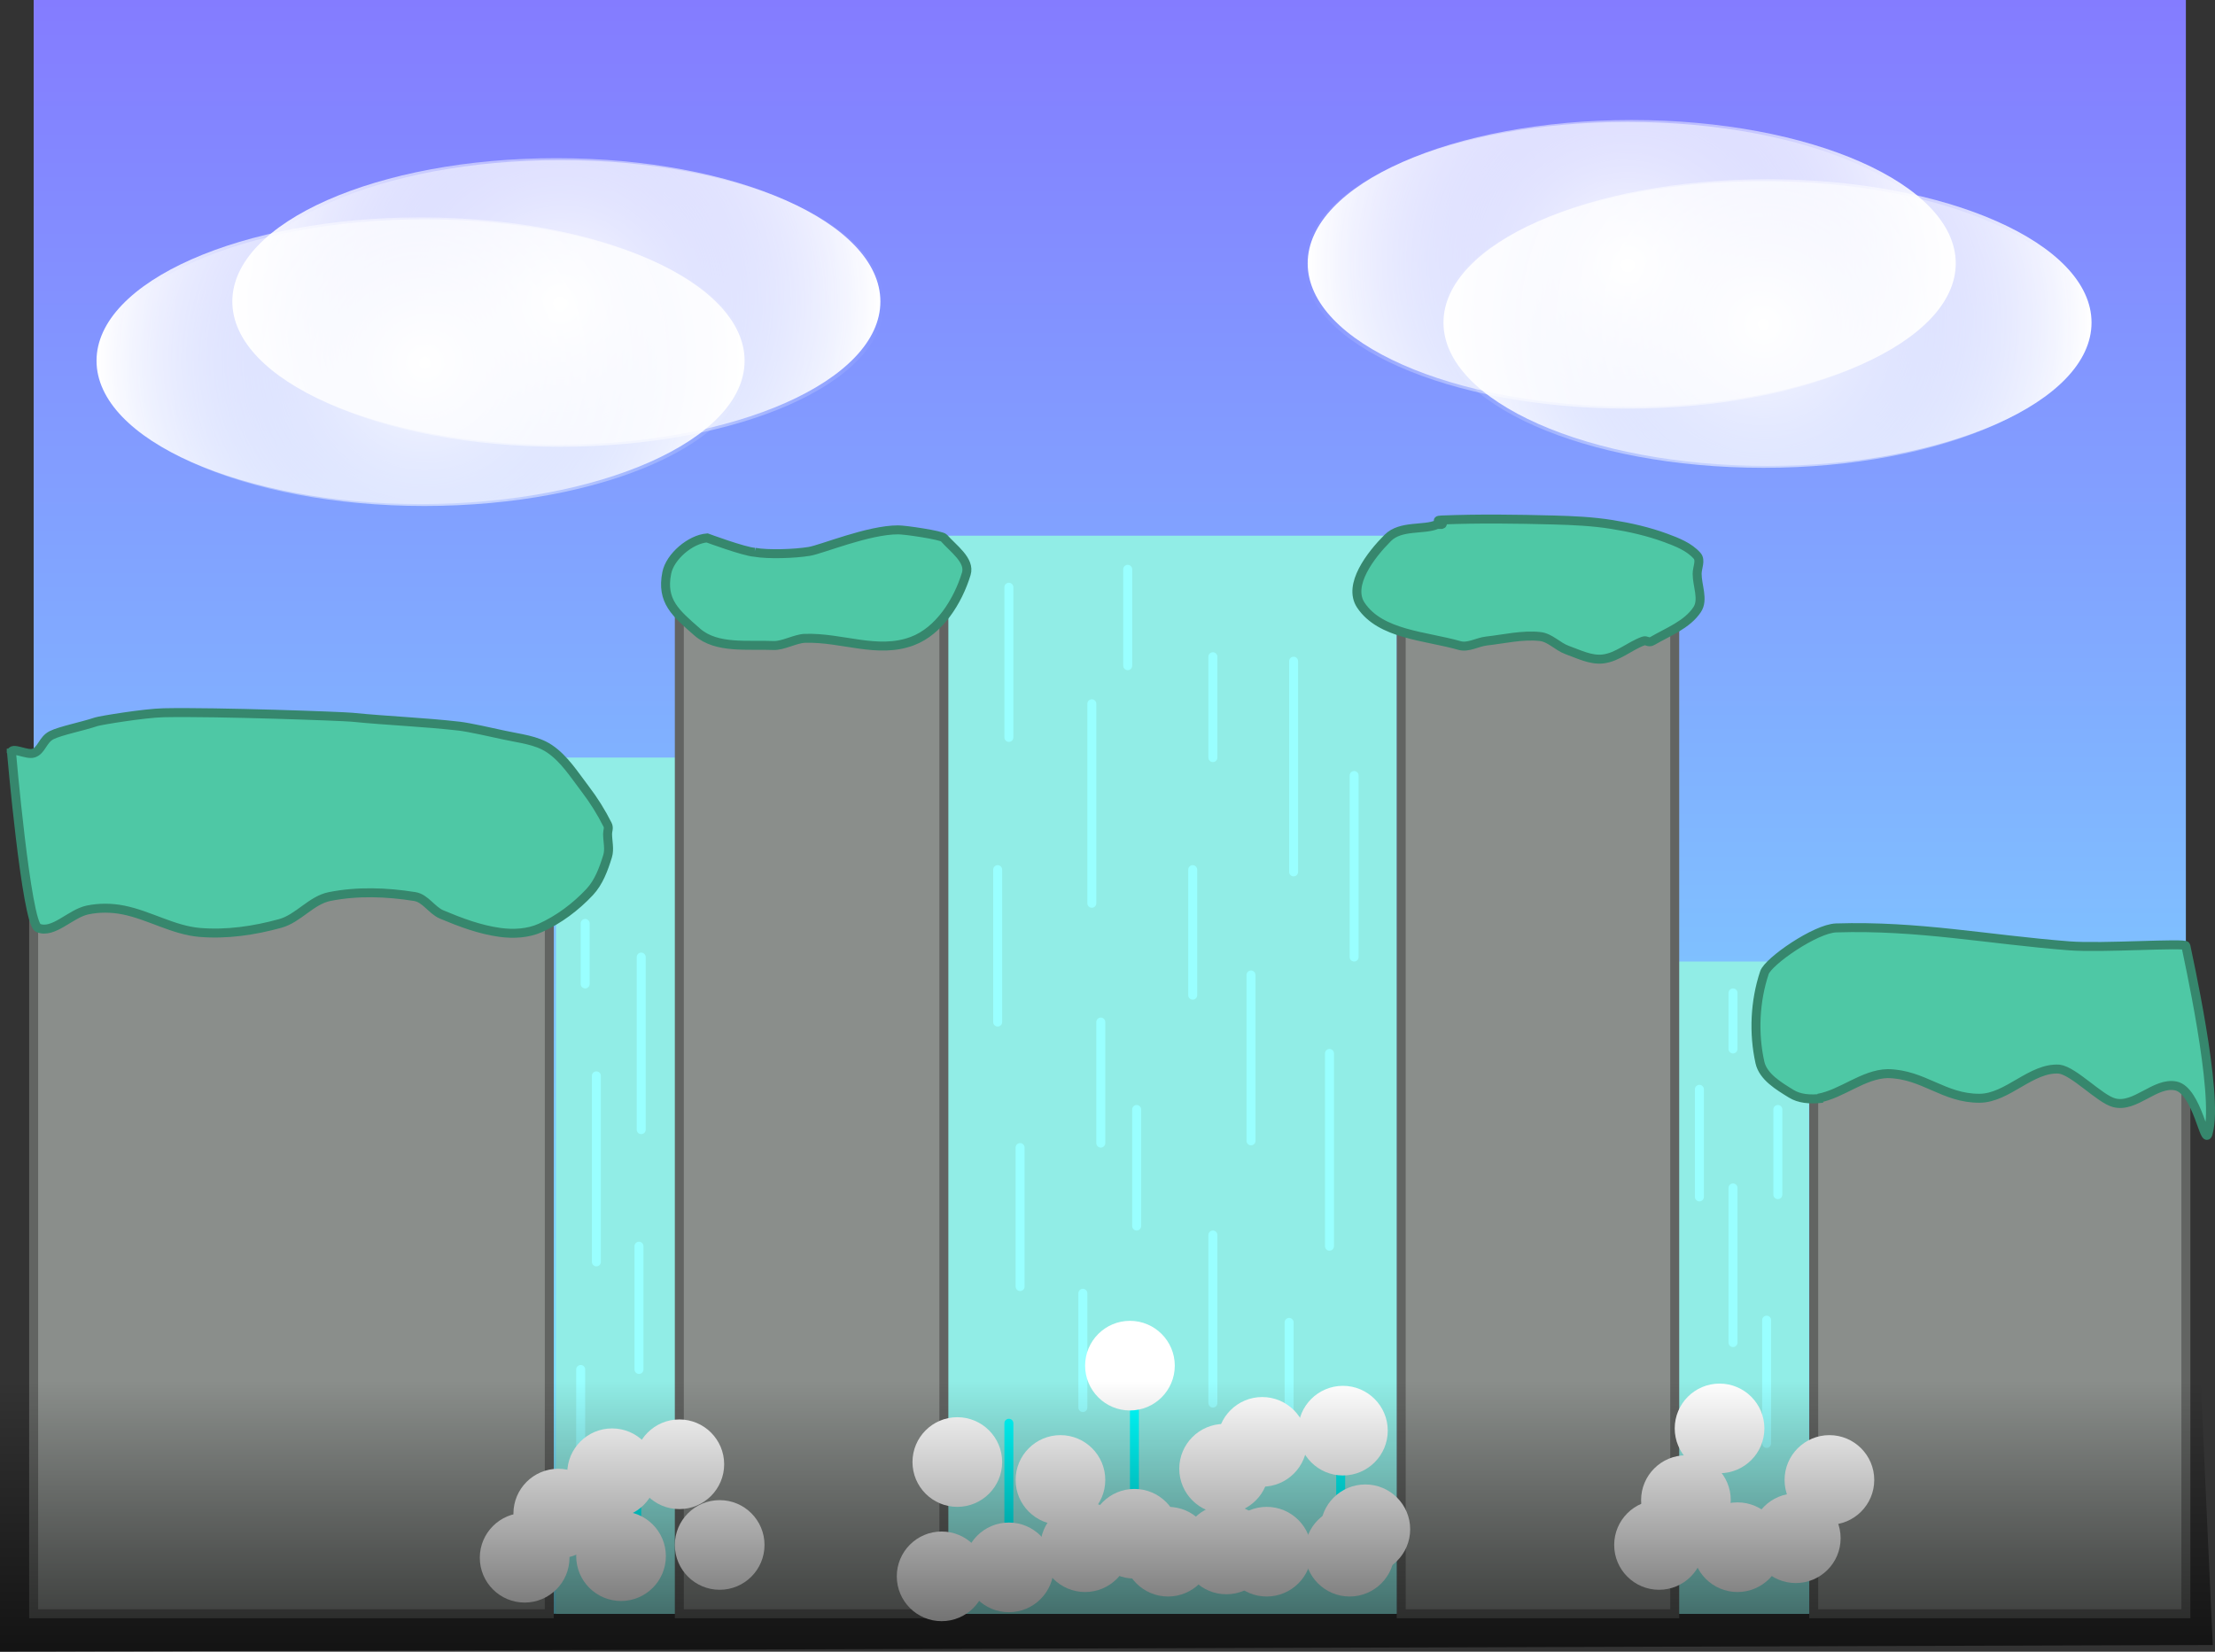<svg version="1.1" xmlns="http://www.w3.org/2000/svg" xmlns:xlink="http://www.w3.org/1999/xlink" width="494.005" height="368.467" viewBox="0,0,494.005,368.467"><rect x="0" y="0" width="494.005" height="368.467" fill="#333333" stroke="none"/><defs><linearGradient x1="0" y1="0" x2="0" y2="360" gradientUnits="userSpaceOnUse" id="color-1"><stop offset="0" stop-color="#847cff"/><stop offset="1" stop-color="#7ceeff"/></linearGradient><linearGradient x1="567.899" y1="308.004" x2="567.899" y2="406.004" gradientUnits="userSpaceOnUse" id="color-2"><stop offset="0" stop-color="#000000" stop-opacity="0"/><stop offset="1" stop-color="#000000"/></linearGradient><radialGradient cx="116.575" cy="67.261" r="72.267" gradientUnits="userSpaceOnUse" id="color-3"><stop offset="0" stop-color="#ffffff" stop-opacity="0"/><stop offset="1" stop-color="#ffffff"/></radialGradient><radialGradient cx="117.431" cy="67.683" r="72.267" gradientUnits="userSpaceOnUse" id="color-4"><stop offset="0" stop-color="#ffffff"/><stop offset="1" stop-color="#ffffff" stop-opacity="0"/></radialGradient><radialGradient cx="86.289" cy="80.474" r="72.267" gradientUnits="userSpaceOnUse" id="color-5"><stop offset="0" stop-color="#ffffff" stop-opacity="0"/><stop offset="1" stop-color="#ffffff"/></radialGradient><radialGradient cx="87.146" cy="80.896" r="72.267" gradientUnits="userSpaceOnUse" id="color-6"><stop offset="0" stop-color="#ffffff"/><stop offset="1" stop-color="#ffffff" stop-opacity="0"/></radialGradient><radialGradient cx="356.41" cy="58.747" r="72.267" gradientUnits="userSpaceOnUse" id="color-7"><stop offset="0" stop-color="#ffffff" stop-opacity="0"/><stop offset="1" stop-color="#ffffff"/></radialGradient><radialGradient cx="355.553" cy="59.169" r="72.267" gradientUnits="userSpaceOnUse" id="color-8"><stop offset="0" stop-color="#ffffff"/><stop offset="1" stop-color="#ffffff" stop-opacity="0"/></radialGradient><radialGradient cx="386.696" cy="71.96" r="72.267" gradientUnits="userSpaceOnUse" id="color-9"><stop offset="0" stop-color="#ffffff" stop-opacity="0"/><stop offset="1" stop-color="#ffffff"/></radialGradient><radialGradient cx="385.839" cy="72.382" r="72.267" gradientUnits="userSpaceOnUse" id="color-10"><stop offset="0" stop-color="#ffffff"/><stop offset="1" stop-color="#ffffff" stop-opacity="0"/></radialGradient></defs><g transform="translate(7.508,0)"><g data-paper-data="{&quot;isPaintingLayer&quot;:true}" fill-rule="nonzero" stroke-linejoin="miter" stroke-miterlimit="10" stroke-dasharray="" stroke-dashoffset="0" style="mix-blend-mode: normal"><path d="M0,0h480v360h-480z" data-paper-data="{&quot;origPos&quot;:null}" fill="url(#color-1)" stroke="none" stroke-width="1" stroke-linecap="butt"/><path d="M366.938,214.5h29v145.5h-29z" fill="#91ede6" stroke="none" stroke-width="0.992" stroke-linecap="butt"/><path d="M116.5,169h27v191h-27z" fill="#91ede6" stroke="none" stroke-width="1" stroke-linecap="butt"/><path d="M203.5,119.5h100.5v240.5h-100.5z" fill="#91ede6" stroke="none" stroke-width="1" stroke-linecap="butt"/><path d="M0,187h115v173h-115z" fill="#8a8e8b" stroke="#626462" stroke-width="2" stroke-linecap="butt"/><path d="M144,135h59v225h-59z" fill="#8a8e8b" stroke="#626462" stroke-width="2" stroke-linecap="butt"/><path d="M397,236h83v124h-83z" fill="#8a8e8b" stroke="#626462" stroke-width="2" stroke-linecap="butt"/><path d="M-5,168c0,-1.587 3.389,0.537 5,0c1.787,-0.596 1.999,-3 4,-4c2.001,-1 6.702,-1.901 10,-3c0.825,-0.275 10.659,-1.911 15,-2c11.986,-0.245 39.984,0.798 42,1c7.98,0.798 16.033,1.081 24,2c1.992,0.23 7.379,1.418 10,2c3.394,0.754 7.107,1.072 10,3c3.336,2.224 5.564,5.815 8,9c1.908,2.495 3.595,5.19 5,8c0.351,0.702 0,1.334 0,2c0,1.665 0.49,3.409 0,5c-0.876,2.847 -1.963,5.827 -4,8c-3.098,3.304 -6.87,6.141 -11,8c-2.75,1.237 -6.012,1.407 -9,1c-4.488,-0.612 -8.826,-2.242 -13,-4c-2.213,-0.932 -3.629,-3.621 -6,-4c-6.248,-1 -12.796,-1.241 -19,0c-4.091,0.818 -6.978,4.89 -11,6c-5.814,1.604 -11.991,2.515 -18,2c-5.879,-0.504 -11.214,-3.843 -17,-5c-2.612,-0.522 -5.393,-0.549 -8,0c-3.814,0.803 -7.617,5.41 -11,4c-2.617,-1.09 -6,-39.413 -6,-40z" data-paper-data="{&quot;origPos&quot;:null}" fill="#4ec8a5" stroke="#36876d" stroke-width="2" stroke-linecap="round"/><path d="M160.8,123.2c2.967,0.539 8.915,0.347 12.2,-0.2c2.806,-0.468 13.14,-4.8 19.8,-4.8c1.665,0 9.683,1.209 10.2,1.8c2.069,2.364 5.915,4.995 5,8c-1.862,6.12 -6.017,12.736 -12,15c-7.792,2.949 -15.673,-0.869 -24,-0.6c-2.105,0.068 -4.896,1.691 -7,1.6c-5.743,-0.25 -12.674,0.785 -17,-3c-4.84,-4.235 -8.061,-6.894 -6.8,-13.2c0.73,-3.651 5.288,-7.514 9,-7.8c0,0 8.258,3.065 10.6,3.2z" data-paper-data="{&quot;origPos&quot;:null}" fill="#4ec8a5" stroke="#36876d" stroke-width="2" stroke-linecap="round"/><path d="M399,245c-2.991,0.354 -5.275,0.062 -7,-1c-2.808,-1.728 -6.285,-3.782 -7,-7c-1.447,-6.51 -1.109,-13.674 1,-20c0.849,-2.547 11.411,-9.857 16,-10c18.354,-0.574 33.692,2.573 52,4c7.334,0.571 25.878,-0.734 26,0c0.219,1.314 7.422,33.175 5,41.65c-0.703,3.65 -2.393,-9.411 -7.25,-10.4c-4.646,-0.933 -9.027,4.989 -13.75,3.75c-3.217,-0.842 -8.967,-7.079 -12.25,-7.5c-6.251,-0.408 -11.495,6.461 -17.75,6.5c-8.033,0.049 -12.483,-5.372 -20.5,-5.5c-5.474,0.128 -10.199,4.551 -15.5,5.5z" data-paper-data="{&quot;origPos&quot;:null}" fill="#4ec8a5" stroke="#36876d" stroke-width="2" stroke-linecap="round"/><path d="M305,137h61v223h-61z" data-paper-data="{&quot;origPos&quot;:null}" fill="#8a8e8b" stroke="#626462" stroke-width="2" stroke-linecap="butt"/><path d="M314,117c0.977,-0.326 -2.08,-0.917 0,-1c8.318,-0.333 16.678,-0.219 25,0c4.34,0.114 8.713,0.314 13,1c4.067,0.651 8.135,1.576 12,3c2.519,0.928 5.232,1.98 7,4c0.877,1.002 0,2.668 0,4c0,2.664 1.478,5.783 0,8c-2.255,3.382 -6.489,4.952 -10,7c-0.878,0.512 -1.229,-0.28 -2,0c-3.082,1.121 -5.743,3.617 -9,4c-2.727,0.321 -5.414,-1.076 -8,-2c-2.104,-0.751 -3.78,-2.753 -6,-3c-3.985,-0.443 -8.015,0.557 -12,1c-2.013,0.224 -4.052,1.556 -6,1c-7.611,-2.175 -17.609,-2.414 -22,-9c-2.984,-4.476 2.196,-11.196 6,-15c2.913,-2.913 8.092,-1.697 11,-3z" data-paper-data="{&quot;origPos&quot;:null}" fill="#4ec8a5" stroke="#36876d" stroke-width="2" stroke-linecap="round"/><path d="M123,219.5v-13.5" fill="none" stroke="#99ffff" stroke-width="2" stroke-linecap="round"/><path d="M135.5,213.5v38.5" fill="none" stroke="#99ffff" stroke-width="2" stroke-linecap="round"/><path d="M125.5,240v41.5" fill="none" stroke="#99ffff" stroke-width="2" stroke-linecap="round"/><path d="M135,305.5v-27.5" fill="none" stroke="#99ffff" stroke-width="2" stroke-linecap="round"/><path d="M122,343v-37.5" fill="none" stroke="#99ffff" stroke-width="2" stroke-linecap="round"/><path d="M134.5,322v17.5" fill="none" stroke="#00ffff" stroke-width="2" stroke-linecap="round"/><path d="M217.5,131v33.5" fill="none" stroke="#99ffff" stroke-width="2" stroke-linecap="round"/><path d="M236,201.5v-44.5" fill="none" stroke="#99ffff" stroke-width="2" stroke-linecap="round"/><path d="M215,228v-34" fill="none" stroke="#99ffff" stroke-width="2" stroke-linecap="round"/><path d="M238,228v27" fill="none" stroke="#99ffff" stroke-width="2" stroke-linecap="round"/><path d="M220,256v31" fill="none" stroke="#99ffff" stroke-width="2" stroke-linecap="round"/><path d="M234,288.5v25.5" fill="none" stroke="#99ffff" stroke-width="2" stroke-linecap="round"/><path d="M217.5,317.5v25" fill="none" stroke="#00ffff" stroke-width="2" stroke-linecap="round"/><path d="M245.5,305v28" fill="none" stroke="#00ffff" stroke-width="2" stroke-linecap="round"/><path d="M263,313v-37.5" fill="none" stroke="#99ffff" stroke-width="2" stroke-linecap="round"/><path d="M246,273.5v-26" fill="none" stroke="#99ffff" stroke-width="2" stroke-linecap="round"/><path d="M271.5,217.5v37" fill="none" stroke="#99ffff" stroke-width="2" stroke-linecap="round"/><path d="M258.5,194v28" fill="none" stroke="#99ffff" stroke-width="2" stroke-linecap="round"/><path d="M281,194.5v-47" fill="none" stroke="#99ffff" stroke-width="2" stroke-linecap="round"/><path d="M263,169v-22.5" fill="none" stroke="#99ffff" stroke-width="2" stroke-linecap="round"/><path d="M244,148.5v-21.5" fill="none" stroke="#99ffff" stroke-width="2" stroke-linecap="round"/><path d="M294.5,213.5v-40.5" fill="none" stroke="#99ffff" stroke-width="2" stroke-linecap="round"/><path d="M289,278v-43" fill="none" stroke="#99ffff" stroke-width="2" stroke-linecap="round"/><path d="M280,320.5v-25.5" fill="none" stroke="#99ffff" stroke-width="2" stroke-linecap="round"/><path d="M291.5,318.5v22" fill="none" stroke="#00ffff" stroke-width="2" stroke-linecap="round"/><path d="M374,316.5v25.5" fill="none" stroke="#00ffff" stroke-width="2" stroke-linecap="round"/><path d="M386.5,322v-27.5" fill="none" stroke="#99ffff" stroke-width="2" stroke-linecap="round"/><path d="M379,265v34.5" fill="none" stroke="#99ffff" stroke-width="2" stroke-linecap="round"/><path d="M371.5,267v-24" fill="none" stroke="#99ffff" stroke-width="2" stroke-linecap="round"/><path d="M389,247.5v19" fill="none" stroke="#99ffff" stroke-width="2" stroke-linecap="round"/><path d="M379,234v-12.5" fill="none" stroke="#99ffff" stroke-width="2" stroke-linecap="round"/><path d="M109.5,337.5c2.759,0 5.259,1.121 7.069,2.931c1.81,1.81 2.931,4.31 2.931,7.069c0,2.759 -1.121,5.259 -2.931,7.069c-1.81,1.81 -4.31,2.931 -7.069,2.931c-2.759,0 -5.259,-1.121 -7.069,-2.931c-1.81,-1.81 -2.931,-4.31 -2.931,-7.069c0,-2.759 1.121,-5.259 2.931,-7.069c1.81,-1.81 4.31,-2.931 7.069,-2.931z" fill="#ffffff" stroke="none" stroke-width="1" stroke-linecap="butt"/><path d="M117,327.65c2.759,0 5.259,1.121 7.069,2.931c1.81,1.81 2.931,4.31 2.931,7.069c0,2.759 -1.121,5.259 -2.931,7.069c-1.81,1.81 -4.31,2.931 -7.069,2.931c-2.759,0 -5.259,-1.121 -7.069,-2.931c-1.81,-1.81 -2.931,-4.31 -2.931,-7.069c0,-2.759 1.121,-5.259 2.931,-7.069c1.81,-1.81 4.31,-2.931 7.069,-2.931z" fill="#ffffff" stroke="none" stroke-width="1" stroke-linecap="butt"/><path d="M131,337.15c2.759,0 5.259,1.121 7.069,2.931c1.81,1.81 2.931,4.31 2.931,7.069c0,2.759 -1.121,5.259 -2.931,7.069c-1.81,1.81 -4.31,2.931 -7.069,2.931c-2.759,0 -5.259,-1.121 -7.069,-2.931c-1.81,-1.81 -2.931,-4.31 -2.931,-7.069c0,-2.759 1.121,-5.259 2.931,-7.069c1.81,-1.81 4.31,-2.931 7.069,-2.931z" fill="#ffffff" stroke="none" stroke-width="1" stroke-linecap="butt"/><path d="M144,316.65c2.759,0 5.259,1.121 7.069,2.931c1.81,1.81 2.931,4.31 2.931,7.069c0,2.759 -1.121,5.259 -2.931,7.069c-1.81,1.81 -4.31,2.931 -7.069,2.931c-2.759,0 -5.259,-1.121 -7.069,-2.931c-1.81,-1.81 -2.931,-4.31 -2.931,-7.069c0,-2.759 1.121,-5.259 2.931,-7.069c1.81,-1.81 4.31,-2.931 7.069,-2.931z" fill="#ffffff" stroke="none" stroke-width="1" stroke-linecap="butt"/><path d="M129,318.65c2.759,0 5.259,1.121 7.069,2.931c1.81,1.81 2.931,4.31 2.931,7.069c0,2.759 -1.121,5.259 -2.931,7.069c-1.81,1.81 -4.31,2.931 -7.069,2.931c-2.759,0 -5.259,-1.121 -7.069,-2.931c-1.81,-1.81 -2.931,-4.31 -2.931,-7.069c0,-2.759 1.121,-5.259 2.931,-7.069c1.81,-1.81 4.31,-2.931 7.069,-2.931z" fill="#ffffff" stroke="none" stroke-width="1" stroke-linecap="butt"/><path d="M153,334.65c2.759,0 5.259,1.121 7.069,2.931c1.81,1.81 2.931,4.31 2.931,7.069c0,2.759 -1.121,5.259 -2.931,7.069c-1.81,1.81 -4.31,2.931 -7.069,2.931c-2.759,0 -5.259,-1.121 -7.069,-2.931c-1.81,-1.81 -2.931,-4.31 -2.931,-7.069c0,-2.759 1.121,-5.259 2.931,-7.069c1.81,-1.81 4.31,-2.931 7.069,-2.931z" fill="#ffffff" stroke="none" stroke-width="1" stroke-linecap="butt"/><path d="M202.5,341.65c2.759,0 5.259,1.121 7.069,2.931c1.81,1.81 2.931,4.31 2.931,7.069c0,2.759 -1.121,5.259 -2.931,7.069c-1.81,1.81 -4.31,2.931 -7.069,2.931c-2.759,0 -5.259,-1.121 -7.069,-2.931c-1.81,-1.81 -2.931,-4.31 -2.931,-7.069c0,-2.759 1.121,-5.259 2.931,-7.069c1.81,-1.81 4.31,-2.931 7.069,-2.931z" fill="#ffffff" stroke="none" stroke-width="1" stroke-linecap="butt"/><path d="M229,320.15c2.759,0 5.259,1.121 7.069,2.931c1.81,1.81 2.931,4.31 2.931,7.069c0,2.759 -1.121,5.259 -2.931,7.069c-1.81,1.81 -4.31,2.931 -7.069,2.931c-2.759,0 -5.259,-1.121 -7.069,-2.931c-1.81,-1.81 -2.931,-4.31 -2.931,-7.069c0,-2.759 1.121,-5.259 2.931,-7.069c1.81,-1.81 4.31,-2.931 7.069,-2.931z" fill="#ffffff" stroke="none" stroke-width="1" stroke-linecap="butt"/><path d="M245.5,332.15c2.759,0 5.259,1.121 7.069,2.931c1.81,1.81 2.931,4.31 2.931,7.069c0,2.759 -1.121,5.259 -2.931,7.069c-1.81,1.81 -4.31,2.931 -7.069,2.931c-2.759,0 -5.259,-1.121 -7.069,-2.931c-1.81,-1.81 -2.931,-4.31 -2.931,-7.069c0,-2.759 1.121,-5.259 2.931,-7.069c1.81,-1.81 4.31,-2.931 7.069,-2.931z" fill="#ffffff" stroke="none" stroke-width="1" stroke-linecap="butt"/><path d="M265.5,317.65c2.759,0 5.259,1.121 7.069,2.931c1.81,1.81 2.931,4.31 2.931,7.069c0,2.759 -1.121,5.259 -2.931,7.069c-1.81,1.81 -4.31,2.931 -7.069,2.931c-2.759,0 -5.259,-1.121 -7.069,-2.931c-1.81,-1.81 -2.931,-4.31 -2.931,-7.069c0,-2.759 1.121,-5.259 2.931,-7.069c1.81,-1.81 4.31,-2.931 7.069,-2.931z" fill="#ffffff" stroke="none" stroke-width="1" stroke-linecap="butt"/><path d="M292,309.15c2.759,0 5.259,1.121 7.069,2.931c1.81,1.81 2.931,4.31 2.931,7.069c0,2.759 -1.121,5.259 -2.931,7.069c-1.81,1.81 -4.31,2.931 -7.069,2.931c-2.759,0 -5.259,-1.121 -7.069,-2.931c-1.81,-1.81 -2.931,-4.31 -2.931,-7.069c0,-2.759 1.121,-5.259 2.931,-7.069c1.81,-1.81 4.31,-2.931 7.069,-2.931z" fill="#ffffff" stroke="none" stroke-width="1" stroke-linecap="butt"/><path d="M297,331.15c2.759,0 5.259,1.121 7.069,2.931c1.81,1.81 2.931,4.31 2.931,7.069c0,2.759 -1.121,5.259 -2.931,7.069c-1.81,1.81 -4.31,2.931 -7.069,2.931c-2.759,0 -5.259,-1.121 -7.069,-2.931c-1.81,-1.81 -2.931,-4.31 -2.931,-7.069c0,-2.759 1.121,-5.259 2.931,-7.069c1.81,-1.81 4.31,-2.931 7.069,-2.931z" fill="#ffffff" stroke="none" stroke-width="1" stroke-linecap="butt"/><path d="M266,335.65c2.759,0 5.259,1.121 7.069,2.931c1.81,1.81 2.931,4.31 2.931,7.069c0,2.759 -1.121,5.259 -2.931,7.069c-1.81,1.81 -4.31,2.931 -7.069,2.931c-2.759,0 -5.259,-1.121 -7.069,-2.931c-1.81,-1.81 -2.931,-4.31 -2.931,-7.069c0,-2.759 1.121,-5.259 2.931,-7.069c1.81,-1.81 4.31,-2.931 7.069,-2.931z" fill="#ffffff" stroke="none" stroke-width="1" stroke-linecap="butt"/><path d="M253,336.15c2.759,0 5.259,1.121 7.069,2.931c1.81,1.81 2.931,4.31 2.931,7.069c0,2.759 -1.121,5.259 -2.931,7.069c-1.81,1.81 -4.31,2.931 -7.069,2.931c-2.759,0 -5.259,-1.121 -7.069,-2.931c-1.81,-1.81 -2.931,-4.31 -2.931,-7.069c0,-2.759 1.121,-5.259 2.931,-7.069c1.81,-1.81 4.31,-2.931 7.069,-2.931z" fill="#ffffff" stroke="none" stroke-width="1" stroke-linecap="butt"/><path d="M217.5,339.65c2.759,0 5.259,1.121 7.069,2.931c1.81,1.81 2.931,4.31 2.931,7.069c0,2.759 -1.121,5.259 -2.931,7.069c-1.81,1.81 -4.31,2.931 -7.069,2.931c-2.759,0 -5.259,-1.121 -7.069,-2.931c-1.81,-1.81 -2.931,-4.31 -2.931,-7.069c0,-2.759 1.121,-5.259 2.931,-7.069c1.81,-1.81 4.31,-2.931 7.069,-2.931z" fill="#ffffff" stroke="none" stroke-width="1" stroke-linecap="butt"/><path d="M234.5,335.15c2.759,0 5.259,1.121 7.069,2.931c1.81,1.81 2.931,4.31 2.931,7.069c0,2.759 -1.121,5.259 -2.931,7.069c-1.81,1.81 -4.31,2.931 -7.069,2.931c-2.759,0 -5.259,-1.121 -7.069,-2.931c-1.81,-1.81 -2.931,-4.31 -2.931,-7.069c0,-2.759 1.121,-5.259 2.931,-7.069c1.81,-1.81 4.31,-2.931 7.069,-2.931z" fill="#ffffff" stroke="none" stroke-width="1" stroke-linecap="butt"/><path d="M275,336.15c2.759,0 5.259,1.121 7.069,2.931c1.81,1.81 2.931,4.31 2.931,7.069c0,2.759 -1.121,5.259 -2.931,7.069c-1.81,1.81 -4.31,2.931 -7.069,2.931c-2.759,0 -5.259,-1.121 -7.069,-2.931c-1.81,-1.81 -2.931,-4.31 -2.931,-7.069c0,-2.759 1.121,-5.259 2.931,-7.069c1.81,-1.81 4.31,-2.931 7.069,-2.931z" fill="#ffffff" stroke="none" stroke-width="1" stroke-linecap="butt"/><path d="M293.5,336.15c2.759,0 5.259,1.121 7.069,2.931c1.81,1.81 2.931,4.31 2.931,7.069c0,2.759 -1.121,5.259 -2.931,7.069c-1.81,1.81 -4.31,2.931 -7.069,2.931c-2.759,0 -5.259,-1.121 -7.069,-2.931c-1.81,-1.81 -2.931,-4.31 -2.931,-7.069c0,-2.759 1.121,-5.259 2.931,-7.069c1.81,-1.81 4.31,-2.931 7.069,-2.931z" fill="#ffffff" stroke="none" stroke-width="1" stroke-linecap="butt"/><path d="M274,311.65c2.759,0 5.259,1.121 7.069,2.931c1.81,1.81 2.931,4.31 2.931,7.069c0,2.759 -1.121,5.259 -2.931,7.069c-1.81,1.81 -4.31,2.931 -7.069,2.931c-2.759,0 -5.259,-1.121 -7.069,-2.931c-1.81,-1.81 -2.931,-4.31 -2.931,-7.069c0,-2.759 1.121,-5.259 2.931,-7.069c1.81,-1.81 4.31,-2.931 7.069,-2.931z" fill="#ffffff" stroke="none" stroke-width="1" stroke-linecap="butt"/><path d="M244.5,294.65c2.759,0 5.259,1.121 7.069,2.931c1.81,1.81 2.931,4.31 2.931,7.069c0,2.759 -1.121,5.259 -2.931,7.069c-1.81,1.81 -4.31,2.931 -7.069,2.931c-2.759,0 -5.259,-1.121 -7.069,-2.931c-1.81,-1.81 -2.931,-4.31 -2.931,-7.069c0,-2.759 1.121,-5.259 2.931,-7.069c1.81,-1.81 4.31,-2.931 7.069,-2.931z" fill="#ffffff" stroke="none" stroke-width="1" stroke-linecap="butt"/><path d="M206,316.15c2.759,0 5.259,1.121 7.069,2.931c1.81,1.81 2.931,4.31 2.931,7.069c0,2.759 -1.121,5.259 -2.931,7.069c-1.81,1.81 -4.31,2.931 -7.069,2.931c-2.759,0 -5.259,-1.121 -7.069,-2.931c-1.81,-1.81 -2.931,-4.31 -2.931,-7.069c0,-2.759 1.121,-5.259 2.931,-7.069c1.81,-1.81 4.31,-2.931 7.069,-2.931z" fill="#ffffff" stroke="none" stroke-width="1" stroke-linecap="butt"/><path d="M362.5,334.65c2.759,0 5.259,1.121 7.069,2.931c1.81,1.81 2.931,4.31 2.931,7.069c0,2.759 -1.121,5.259 -2.931,7.069c-1.81,1.81 -4.31,2.931 -7.069,2.931c-2.759,0 -5.259,-1.121 -7.069,-2.931c-1.81,-1.81 -2.931,-4.31 -2.931,-7.069c0,-2.759 1.121,-5.259 2.931,-7.069c1.81,-1.81 4.31,-2.931 7.069,-2.931z" fill="#ffffff" stroke="none" stroke-width="1" stroke-linecap="butt"/><path d="M376,308.65c2.759,0 5.259,1.121 7.069,2.931c1.81,1.81 2.931,4.31 2.931,7.069c0,2.759 -1.121,5.259 -2.931,7.069c-1.81,1.81 -4.31,2.931 -7.069,2.931c-2.759,0 -5.259,-1.121 -7.069,-2.931c-1.81,-1.81 -2.931,-4.31 -2.931,-7.069c0,-2.759 1.121,-5.259 2.931,-7.069c1.81,-1.81 4.31,-2.931 7.069,-2.931z" fill="#ffffff" stroke="none" stroke-width="1" stroke-linecap="butt"/><path d="M393,333.15c2.759,0 5.259,1.121 7.069,2.931c1.81,1.81 2.931,4.31 2.931,7.069c0,2.759 -1.121,5.259 -2.931,7.069c-1.81,1.81 -4.31,2.931 -7.069,2.931c-2.759,0 -5.259,-1.121 -7.069,-2.931c-1.81,-1.81 -2.931,-4.31 -2.931,-7.069c0,-2.759 1.121,-5.259 2.931,-7.069c1.81,-1.81 4.31,-2.931 7.069,-2.931z" fill="#ffffff" stroke="none" stroke-width="1" stroke-linecap="butt"/><path d="M380,335.15c2.759,0 5.259,1.121 7.069,2.931c1.81,1.81 2.931,4.31 2.931,7.069c0,2.759 -1.121,5.259 -2.931,7.069c-1.81,1.81 -4.31,2.931 -7.069,2.931c-2.759,0 -5.259,-1.121 -7.069,-2.931c-1.81,-1.81 -2.931,-4.31 -2.931,-7.069c0,-2.759 1.121,-5.259 2.931,-7.069c1.81,-1.81 4.31,-2.931 7.069,-2.931z" fill="#ffffff" stroke="none" stroke-width="1" stroke-linecap="butt"/><path d="M400.5,320.15c2.759,0 5.259,1.121 7.069,2.931c1.81,1.81 2.931,4.31 2.931,7.069c0,2.759 -1.121,5.259 -2.931,7.069c-1.81,1.81 -4.31,2.931 -7.069,2.931c-2.759,0 -5.259,-1.121 -7.069,-2.931c-1.81,-1.81 -2.931,-4.31 -2.931,-7.069c0,-2.759 1.121,-5.259 2.931,-7.069c1.81,-1.81 4.31,-2.931 7.069,-2.931z" fill="#ffffff" stroke="none" stroke-width="1" stroke-linecap="butt"/><path d="M368.5,324.65c2.759,0 5.259,1.121 7.069,2.931c1.81,1.81 2.931,4.31 2.931,7.069c0,2.759 -1.121,5.259 -2.931,7.069c-1.81,1.81 -4.31,2.931 -7.069,2.931c-2.759,0 -5.259,-1.121 -7.069,-2.931c-1.81,-1.81 -2.931,-4.31 -2.931,-7.069c0,-2.759 1.121,-5.259 2.931,-7.069c1.81,-1.81 4.31,-2.931 7.069,-2.931z" fill="#ffffff" stroke="none" stroke-width="1" stroke-linecap="butt"/><path d="M486.006,366.97l-493.514,1.497c0,-20.154 0,-40.308 0,-60.462h490.881c0.194,6.686 2.633,58.966 2.633,58.966z" data-paper-data="{&quot;origPos&quot;:null,&quot;index&quot;:null}" fill="url(#color-2)" stroke="none" stroke-width="1.228" stroke-linecap="butt"/><g data-paper-data="{&quot;index&quot;:null}" stroke="none" stroke-width="0" stroke-linecap="butt"><g><path d="M44.308,67.261c0,-17.66 32.355,-31.976 72.267,-31.976c39.912,0 72.267,14.316 72.267,31.976c0,17.66 -32.355,31.976 -72.267,31.976c-39.912,0 -72.267,-14.316 -72.267,-31.976z" fill="url(#color-3)"/><path d="M45.165,67.683c0,-17.66 32.355,-31.976 72.267,-31.976c39.912,0 72.267,14.316 72.267,31.976c0,17.66 -32.355,31.976 -72.267,31.976c-39.912,0 -72.267,-14.316 -72.267,-31.976z" fill="url(#color-4)"/></g><g><path d="M14.023,80.474c0,-17.66 32.355,-31.976 72.267,-31.976c39.912,0 72.267,14.316 72.267,31.976c0,17.66 -32.355,31.976 -72.267,31.976c-39.912,0 -72.267,-14.316 -72.267,-31.976z" fill="url(#color-5)"/><path d="M14.879,80.896c0,-17.66 32.355,-31.976 72.267,-31.976c39.912,0 72.267,14.316 72.267,31.976c0,17.66 -32.355,31.976 -72.267,31.976c-39.912,0 -72.267,-14.316 -72.267,-31.976z" fill="url(#color-6)"/></g></g><g stroke="none" stroke-width="0" stroke-linecap="butt"><g><path d="M428.677,58.747c0,-17.66 -32.355,-31.976 -72.267,-31.976c-39.912,0 -72.267,14.316 -72.267,31.976c0,17.66 32.355,31.976 72.267,31.976c39.912,0 72.267,-14.316 72.267,-31.976z" fill="url(#color-7)"/><path d="M427.82,59.169c0,-17.66 -32.355,-31.976 -72.267,-31.976c-39.912,0 -72.267,14.316 -72.267,31.976c0,17.66 32.355,31.976 72.267,31.976c39.912,0 72.267,-14.316 72.267,-31.976z" fill="url(#color-8)"/></g><g><path d="M458.962,71.96c0,-17.66 -32.355,-31.976 -72.267,-31.976c-39.912,0 -72.267,14.316 -72.267,31.976c0,17.66 32.355,31.976 72.267,31.976c39.912,0 72.267,-14.316 72.267,-31.976z" fill="url(#color-9)"/><path d="M458.105,72.382c0,-17.66 -32.355,-31.976 -72.267,-31.976c-39.912,0 -72.267,14.316 -72.267,31.976c0,17.66 32.355,31.976 72.267,31.976c39.912,0 72.267,-14.316 72.267,-31.976z" fill="url(#color-10)"/></g></g></g></g></svg>